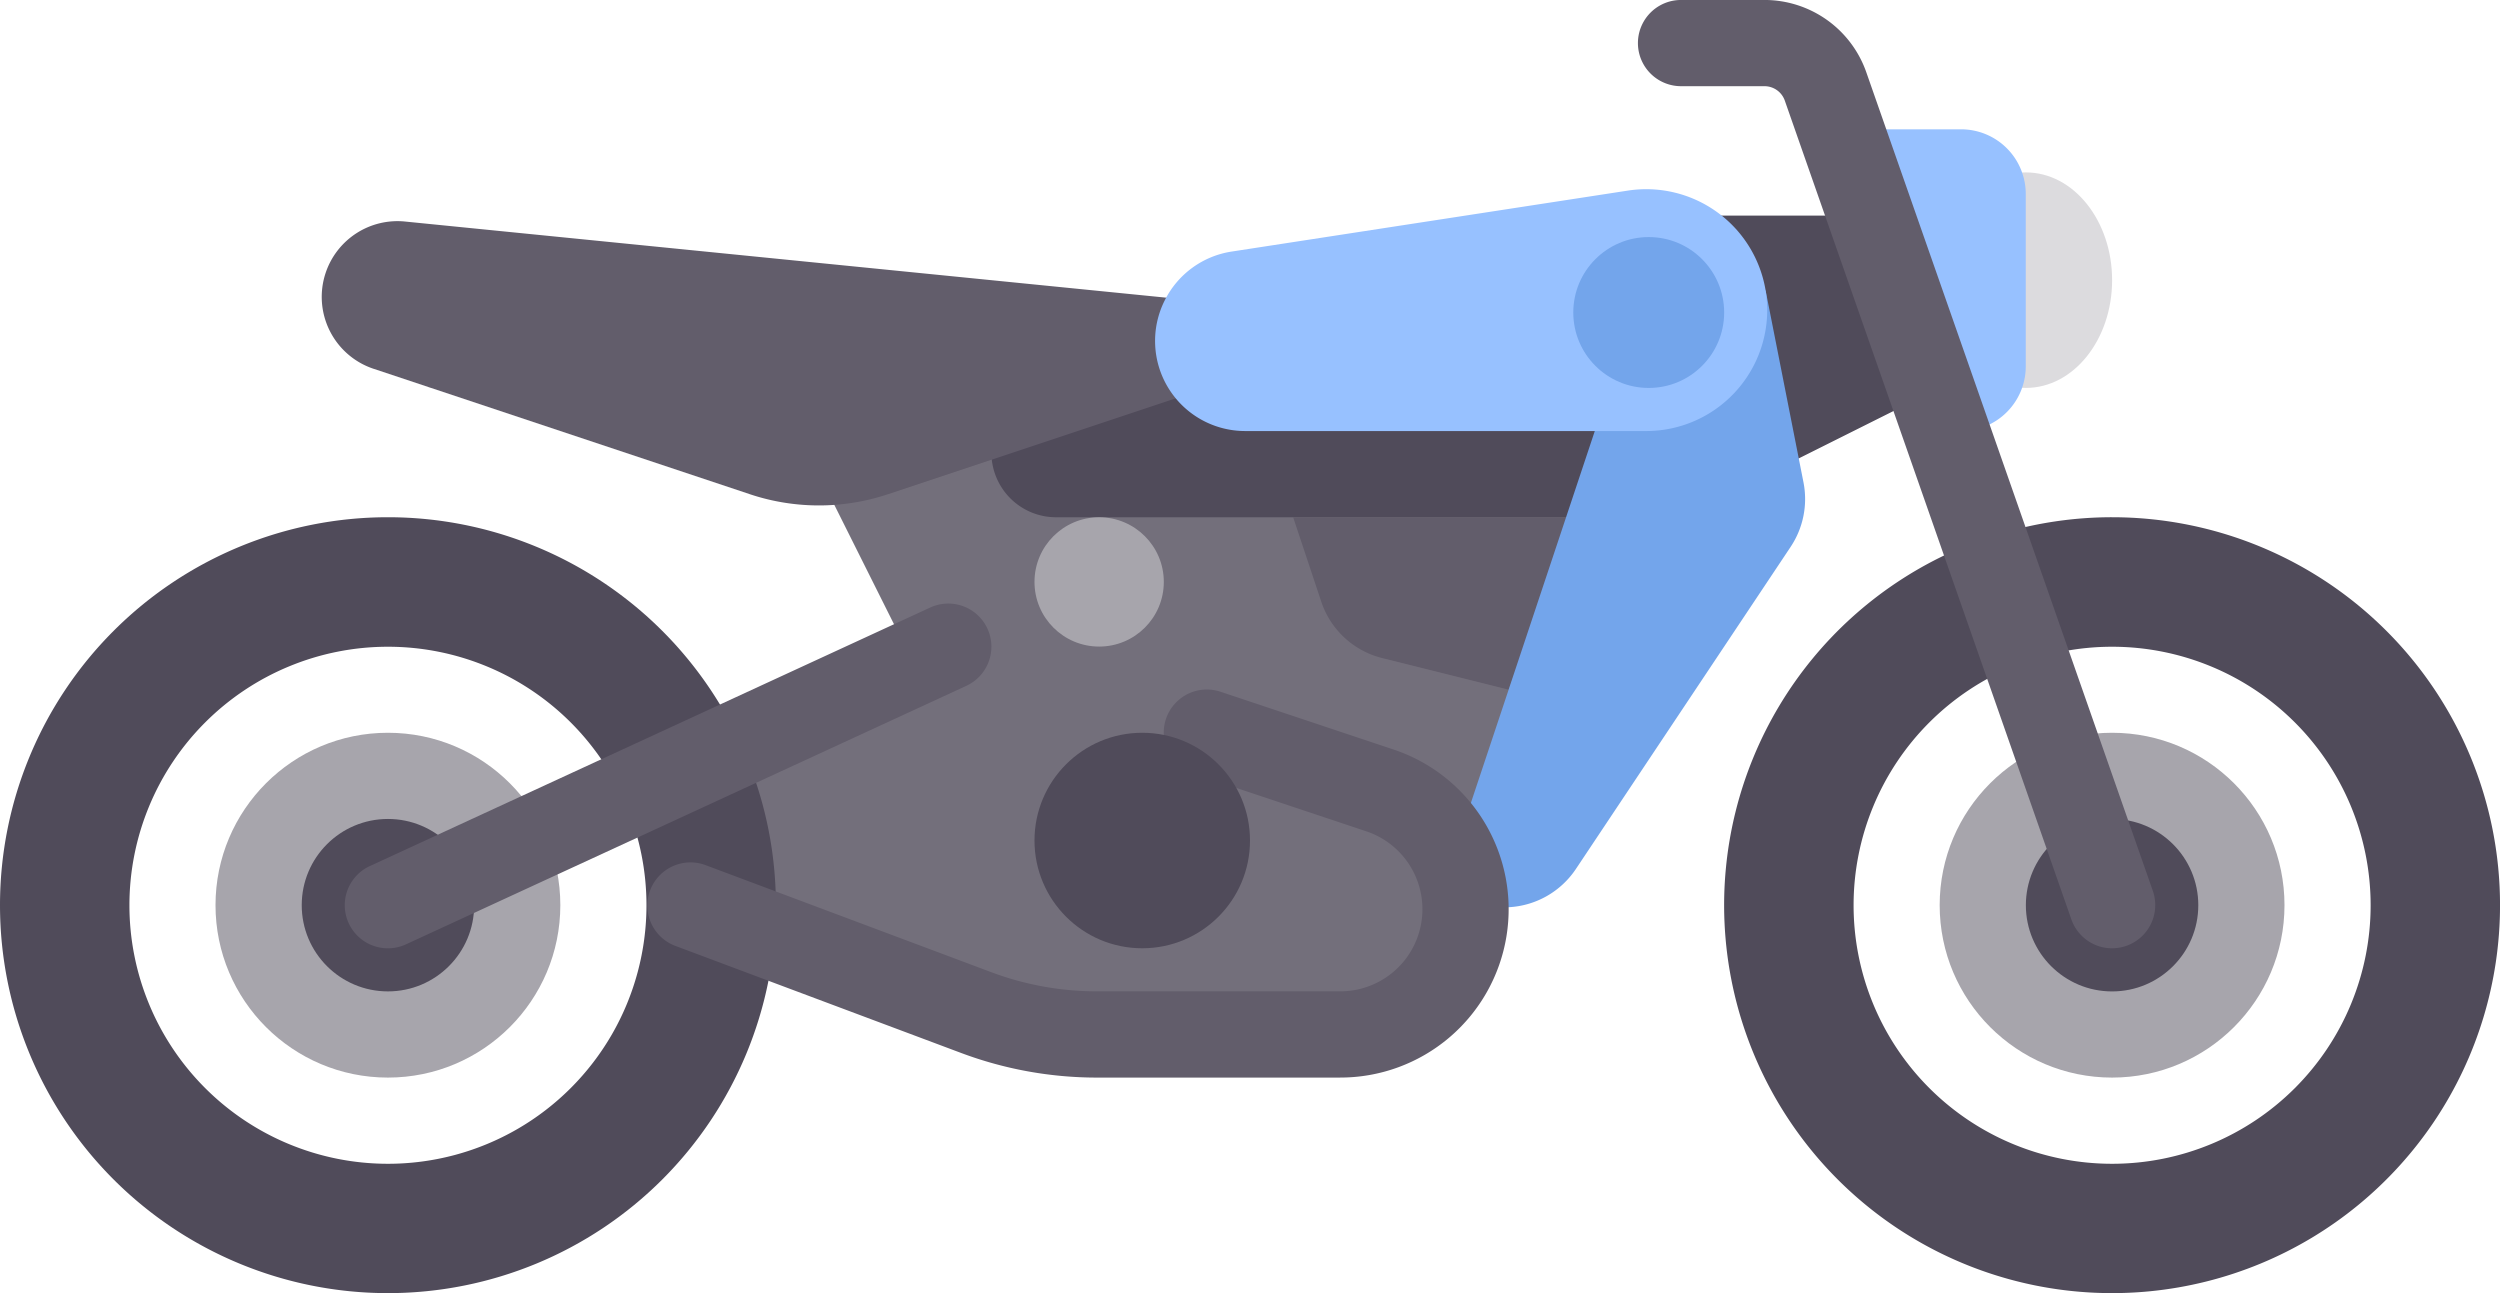 <svg xmlns="http://www.w3.org/2000/svg" width="90.902" height="47.019" viewBox="0 0 90.902 47.019">
  <g id="motor-sports" transform="translate(0 -123.586)">
    <path id="Path_992" data-name="Path 992" d="M353.68,173.993l-6.269,3.135-3.135-9.4h6.269Z" transform="translate(-283.152 -36.302)" fill="#504b5a"/>
    <ellipse id="Ellipse_48" data-name="Ellipse 48" cx="3.135" cy="3.918" rx="3.135" ry="3.918" transform="translate(70.528 129.855)" fill="#dcdbde"/>
    <path id="Path_993" data-name="Path 993" d="M379.586,150.069H383.5a2.351,2.351,0,0,1,2.351,2.351v6.269a2.351,2.351,0,0,1-2.351,2.351h-.784Z" transform="translate(-312.193 -21.781)" fill="#97c1ff"/>
    <path id="Path_994" data-name="Path 994" d="M174.154,203.034H144.376l4.7,9.4-6.269,4.7-1.567,4.7,12.538,4.7h12.538l3.135-4.7h1.567l3.135-10.971Z" transform="translate(-116.165 -65.342)" fill="#736f7b"/>
    <path id="Path_995" data-name="Path 995" d="M205.386,207.737h18.807a2.351,2.351,0,0,0,2.351-2.351h0a2.351,2.351,0,0,0-2.351-2.351H205.386a2.351,2.351,0,0,0-2.351,2.351h0A2.351,2.351,0,0,0,205.386,207.737Z" transform="translate(-166.987 -65.343)" fill="#504b5a"/>
    <path id="Path_996" data-name="Path 996" d="M264.828,229.517l1.023,3.07a3.134,3.134,0,0,0,2.213,2.05l4.6,1.15,2.351-6.269H264.828Z" transform="translate(-217.809 -87.124)" fill="#625d6b"/>
    <path id="Path_997" data-name="Path 997" d="M311.048,183.023l1.378,6.986a3.134,3.134,0,0,1-.467,2.345l-7.808,11.712a3.134,3.134,0,0,1-2.46,1.392l-1.553.073v-3.282l4.7-14.106Z" transform="translate(-246.85 -48.884)" fill="#73a5eb"/>
    <path id="Path_998" data-name="Path 998" d="M14.106,229.517a14.106,14.106,0,1,0,14.106,14.106A14.106,14.106,0,0,0,14.106,229.517Zm0,23.509a9.4,9.4,0,1,1,9.4-9.4A9.4,9.4,0,0,1,14.106,253.026Z" transform="translate(0 -87.124)" fill="#504b5a"/>
    <circle id="Ellipse_49" data-name="Ellipse 49" cx="6.269" cy="6.269" r="6.269" transform="translate(7.836 150.23)" fill="#a7a5ac"/>
    <g id="Group_474" data-name="Group 474" transform="translate(10.971 142.393)">
      <circle id="Ellipse_50" data-name="Ellipse 50" cx="3.135" cy="3.135" r="3.135" transform="translate(0 10.971)" fill="#504b5a"/>
      <path id="Path_999" data-name="Path 999" d="M367.21,229.517a14.106,14.106,0,1,0,14.105,14.106A14.106,14.106,0,0,0,367.21,229.517Zm0,23.509a9.4,9.4,0,1,1,9.4-9.4A9.4,9.4,0,0,1,367.21,253.026Z" transform="translate(-301.383 -229.517)" fill="#504b5a"/>
    </g>
    <circle id="Ellipse_51" data-name="Ellipse 51" cx="6.269" cy="6.269" r="6.269" transform="translate(70.528 150.23)" fill="#a7a5ac"/>
    <circle id="Ellipse_52" data-name="Ellipse 52" cx="3.135" cy="3.135" r="3.135" transform="translate(73.662 153.365)" fill="#504b5a"/>
    <g id="Group_475" data-name="Group 475" transform="translate(11.7 123.586)">
      <path id="Path_1000" data-name="Path 1000" d="M352.688,158.067a1.571,1.571,0,0,1-1.48-1.05l-10.42-29.772a.783.783,0,0,0-.739-.525h-3.034a1.567,1.567,0,0,1,0-3.135h3.034a3.923,3.923,0,0,1,3.7,2.623l10.421,29.772a1.57,1.57,0,0,1-1.48,2.086Z" transform="translate(-287.591 -123.586)" fill="#625d6b"/>
      <path id="Path_1001" data-name="Path 1001" d="M72.186,259.71a1.567,1.567,0,0,1-.658-2.991l20.375-9.4a1.567,1.567,0,0,1,1.313,2.847l-20.375,9.4A1.563,1.563,0,0,1,72.186,259.71Z" transform="translate(-69.779 -225.229)" fill="#625d6b"/>
      <path id="Path_1002" data-name="Path 1002" d="M98.083,174.943l-11.6,3.866a7.927,7.927,0,0,1-5.015,0l-13.687-4.562a2.755,2.755,0,0,1-1.742-3.484h0a2.754,2.754,0,0,1,2.887-1.87l29.155,2.916v3.135Z" transform="translate(-65.899 -160.838)" fill="#625d6b"/>
    </g>
    <path id="Path_1003" data-name="Path 1003" d="M258.735,166h0a4.4,4.4,0,0,1-4.337,5.12H239.812a3.276,3.276,0,0,1-2.93-4.74l.007-.013a3.275,3.275,0,0,1,2.432-1.773l14.408-2.217A4.4,4.4,0,0,1,258.735,166Z" transform="translate(-194.537 -31.861)" fill="#97c1ff"/>
    <path id="Path_1004" data-name="Path 1004" d="M157.638,278.927h-8.846a14.075,14.075,0,0,1-4.953-.9l-10.409-3.9a1.568,1.568,0,0,1,1.1-2.936l10.409,3.9a10.921,10.921,0,0,0,3.851.7h8.846a2.986,2.986,0,0,0,.943-5.82l-6.289-2.1a1.567,1.567,0,0,1,.992-2.974l6.289,2.1a6.121,6.121,0,0,1-1.935,11.929Z" transform="translate(-108.904 -116.159)" fill="#625d6b"/>
    <circle id="Ellipse_53" data-name="Ellipse 53" cx="3.918" cy="3.918" r="3.918" transform="translate(37.615 150.23)" fill="#504b5a"/>
    <circle id="Ellipse_54" data-name="Ellipse 54" cx="2.351" cy="2.351" r="2.351" transform="translate(37.615 142.394)" fill="#a7a5ac"/>
    <circle id="Ellipse_55" data-name="Ellipse 55" cx="2.743" cy="2.743" r="2.743" transform="translate(57.206 132.206)" fill="#73a5eb"/>
  </g>
</svg>
